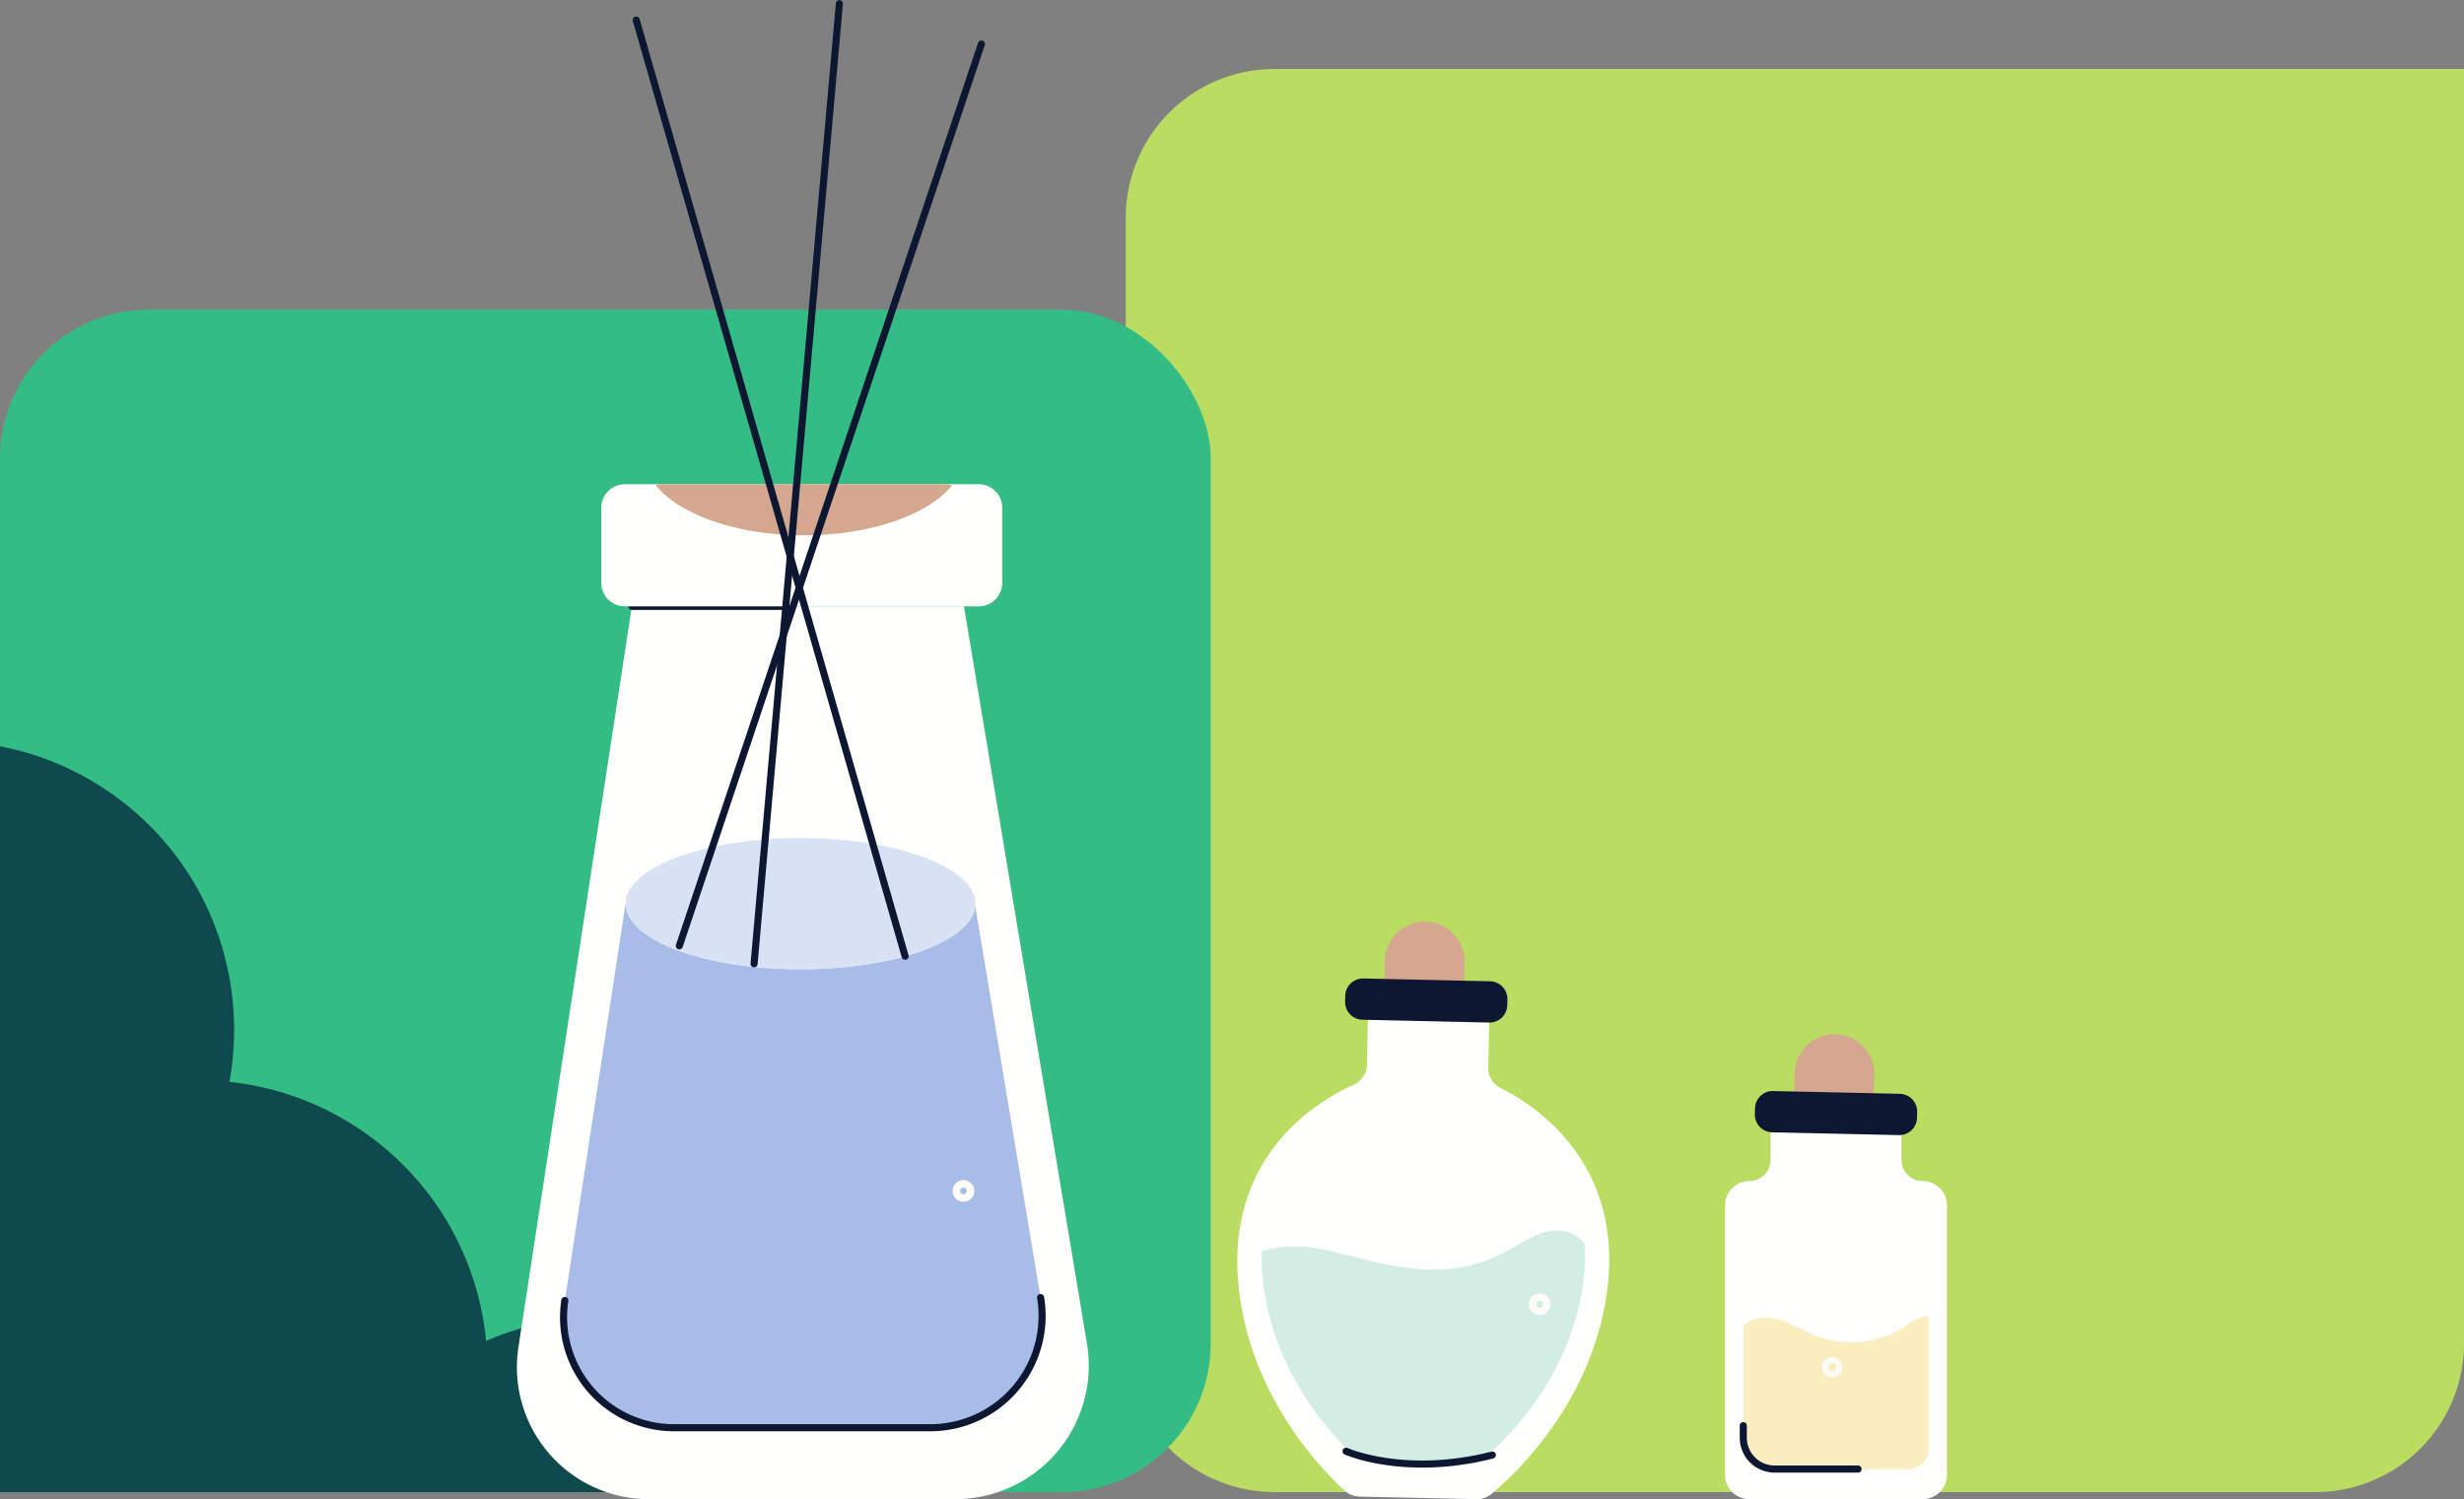<svg xmlns="http://www.w3.org/2000/svg" xmlns:xlink="http://www.w3.org/1999/xlink" width="348" height="211.747" viewBox="0 0 348 211.747">
  <rect x="0" y="0" width="348" height="211.747" fill="#808080" stroke="none"/>
  <defs>
    <clipPath id="clip-path">
      <rect id="Rectángulo_338983" data-name="Rectángulo 338983" width="348" height="178" transform="translate(0 0)" fill="#0e494d" stroke="#707070" stroke-width="1"/>
    </clipPath>
    <clipPath id="clip-path-2">
      <rect id="Rectángulo_344713" data-name="Rectángulo 344713" width="201.976" height="211.747" fill="none"/>
    </clipPath>
  </defs>
  <g id="Grupo_985347" data-name="Grupo 985347" transform="translate(-285 -4309.254)">
    <g id="Grupo_984099" data-name="Grupo 984099" transform="translate(285 4319)">
      <path id="Rectángulo_338981" data-name="Rectángulo 338981" d="M21,0H189a0,0,0,0,1,0,0V180a21,21,0,0,1-21,21H21A21,21,0,0,1,0,180V21A21,21,0,0,1,21,0Z" transform="translate(159 0)" fill="#badc61"/>
      <rect id="Rectángulo_338982" data-name="Rectángulo 338982" width="171" height="167" rx="21" transform="translate(0 34)" fill="#34bc85"/>
      <g id="Enmascarar_grupo_559" data-name="Enmascarar grupo 559" transform="translate(0 23)" clip-path="url(#clip-path)">
        <ellipse id="Elipse_4897" data-name="Elipse 4897" cx="40.739" cy="40.739" rx="40.739" ry="40.739" transform="matrix(-0.809, -0.588, 0.588, -0.809, 37.108, 217.5)" fill="#0e494d"/>
        <ellipse id="Elipse_4898" data-name="Elipse 4898" cx="40.739" cy="40.739" rx="40.739" ry="40.739" transform="matrix(-0.809, -0.588, 0.588, -0.809, 1.327, 169.595)" fill="#0e494d"/>
        <ellipse id="Elipse_4899" data-name="Elipse 4899" cx="40.739" cy="40.739" rx="40.739" ry="40.739" transform="matrix(-0.809, -0.588, 0.588, -0.809, 94.013, 250.891)" fill="#0e494d"/>
      </g>
    </g>
    <g id="Grupo_984338" data-name="Grupo 984338" transform="translate(358 4309.254)">
      <g id="Grupo_984337" data-name="Grupo 984337" clip-path="url(#clip-path-2)">
        <path id="Trazado_728563" data-name="Trazado 728563" d="M129.9,134.9l-11.248-.25.068-3.091a5.625,5.625,0,1,1,11.248.25Z" transform="translate(3.874 4.116)" fill="#d5a78f"/>
        <path id="Trazado_728564" data-name="Trazado 728564" d="M135.7,149.12a3.148,3.148,0,0,1-1.727-2.892l.15-6.738c.4-.387-7.28-.221-8.423-.194-.1,0-.187,0-.283-.006-1.14-.077-8.81-.585-8.423-.181l-.15,6.739a3.147,3.147,0,0,1-1.853,2.813c-5.18,2.307-19.487,10.652-15.877,31.352,2.446,14.027,11.69,23.358,14.63,26.021a3.147,3.147,0,0,0,2.046.809l8.266.183,8.265.184a3.148,3.148,0,0,0,2.08-.717c3.056-2.531,12.7-11.443,15.769-25.346,4.525-20.52-9.4-29.492-14.47-32.026" transform="translate(3.217 4.537)" fill="#fefffd"/>
        <path id="Trazado_728565" data-name="Trazado 728565" d="M102.362,177.651c2.127,12.195,10.162,20.307,12.719,22.623a2.734,2.734,0,0,0,1.778.7l7.187.16,7.186.159a2.736,2.736,0,0,0,1.808-.623c2.656-2.2,11.044-9.949,13.709-22.037a29.921,29.921,0,0,0,.706-8.537,5.115,5.115,0,0,0-2.278-1.563c-2.791-.9-5.634.929-8.181,2.383-6.806,3.887-12.929,3.267-19.691,1.7-1.584-.368-3.2-.788-4.873-1.213-3.446-.879-7.288-1.3-10.558-.159a31.623,31.623,0,0,0,.485,6.407" transform="translate(3.326 5.495)" fill="#d3ede5"/>
        <path id="Trazado_728566" data-name="Trazado 728566" d="M113.406,198.493s8.212,3.7,20.663.541" transform="translate(3.703 6.481)" fill="none" stroke="#0d1732" stroke-linecap="round" stroke-miterlimit="10" stroke-width="1"/>
        <path id="Trazado_728567" data-name="Trazado 728567" d="M133.555,139.541l-17.769-.394a2.065,2.065,0,0,1-2.019-2.11l.015-.7a2.065,2.065,0,0,1,2.111-2.019l17.769.394a2.065,2.065,0,0,1,2.019,2.11l-.015.7a2.066,2.066,0,0,1-2.111,2.019" transform="translate(3.715 4.386)" fill="#0d1732"/>
        <path id="Rectángulo_344711" data-name="Rectángulo 344711" d="M2,0h.829a2,2,0,0,1,2,2V19.9a2,2,0,0,1-2,2H2a2,2,0,0,1-2-2V2A2,2,0,0,1,2,0Z" transform="translate(117.436 143.486) rotate(-88.728)" fill="none" stroke="#0d1732" stroke-miterlimit="10" stroke-width="1"/>
        <path id="Trazado_728568" data-name="Trazado 728568" d="M128.633,179.629Z" transform="translate(4.2 5.865)" fill="none" stroke="#fdfbf6" stroke-linecap="round" stroke-linejoin="round" stroke-width="2"/>
        <path id="Trazado_728569" data-name="Trazado 728569" d="M132.688,190.373Z" transform="translate(4.332 6.216)" fill="none" stroke="#fdfbf6" stroke-linecap="round" stroke-linejoin="round" stroke-width="2"/>
        <path id="Trazado_728570" data-name="Trazado 728570" d="M140.418,178.419a.53.53,0,1,1-.518-.541A.53.53,0,0,1,140.418,178.419Z" transform="translate(4.55 5.808)" fill="none" stroke="#fdfbf6" stroke-linecap="round" stroke-linejoin="round" stroke-width="2"/>
        <path id="Trazado_728571" data-name="Trazado 728571" d="M193.153,161.9h0a3,3,0,0,1-3-3v-8.386H171.667V158.9a3,3,0,0,1-3,3,3.428,3.428,0,0,0-3.427,3.428v38.074a3.428,3.428,0,0,0,3.427,3.428h24.485a3.429,3.429,0,0,0,3.428-3.428V165.331a3.429,3.429,0,0,0-3.428-3.428" transform="translate(5.395 4.915)" fill="#fefffd"/>
        <path id="Trazado_728572" data-name="Trazado 728572" d="M170.6,201.619H191.06a2.864,2.864,0,0,0,2.864-2.865V180.018a2.678,2.678,0,0,0-.634.027,6.884,6.884,0,0,0-2.54,1.336,14.137,14.137,0,0,1-13.455,1.107c-2.757-1.252-5.235-3.053-8.381-1.852a4.8,4.8,0,0,0-1.178.678v17.439a2.865,2.865,0,0,0,2.865,2.865" transform="translate(5.477 5.878)" fill="#faedc0"/>
        <path id="Trazado_728573" data-name="Trazado 728573" d="M185.942,150.3l-11.248-.25.068-3.091a5.625,5.625,0,0,1,11.248.25Z" transform="translate(5.704 4.619)" fill="#d5a78f"/>
        <path id="Trazado_728574" data-name="Trazado 728574" d="M189.592,154.938l-17.769-.394a2.065,2.065,0,0,1-2.019-2.11l.015-.7a2.064,2.064,0,0,1,2.111-2.018l17.769.394a2.065,2.065,0,0,1,2.019,2.11l-.017.7a2.065,2.065,0,0,1-2.11,2.019" transform="translate(5.544 4.888)" fill="#0d1732"/>
        <path id="Rectángulo_344712" data-name="Rectángulo 344712" d="M2,0h.83a2,2,0,0,1,2,2V19.9a2,2,0,0,1-2,2H2a2,2,0,0,1-2-2V2A2,2,0,0,1,2,0Z" transform="matrix(0.022, -1, 1, 0.022, 175.303, 159.387)" fill="none" stroke="#0d1732" stroke-miterlimit="10" stroke-width="1"/>
        <path id="Trazado_728575" data-name="Trazado 728575" d="M171.135,187.967Z" transform="translate(5.588 6.137)" fill="none" stroke="#fdfbf6" stroke-linecap="round" stroke-linejoin="round" stroke-width="2"/>
        <path id="Trazado_728576" data-name="Trazado 728576" d="M174.3,196.346Z" transform="translate(5.691 6.411)" fill="none" stroke="#fdfbf6" stroke-linecap="round" stroke-linejoin="round" stroke-width="2"/>
        <path id="Trazado_728577" data-name="Trazado 728577" d="M180.325,187.023a.413.413,0,1,1-.4-.422A.413.413,0,0,1,180.325,187.023Z" transform="translate(5.861 6.093)" fill="none" stroke="#fdfbf6" stroke-linecap="round" stroke-linejoin="round" stroke-width="2"/>
        <path id="Trazado_728578" data-name="Trazado 728578" d="M167.734,194.994v1.7a4.433,4.433,0,0,0,4.432,4.433h11.772" transform="translate(5.477 6.367)" fill="none" stroke="#0d1732" stroke-linecap="round" stroke-miterlimit="10" stroke-width="1"/>
        <path id="Trazado_728579" data-name="Trazado 728579" d="M61.9,209.039H18.653A18.649,18.649,0,0,1,.219,187.567L16.241,82.938h46.9L80.514,187.06A18.872,18.872,0,0,1,61.9,209.039" transform="translate(0 2.708)" fill="#fefffd"/>
        <line id="Línea_1625" data-name="Línea 1625" x2="22.315" transform="translate(16.24 85.646)" fill="none" stroke="#0d1732" stroke-linecap="round" stroke-linejoin="round" stroke-width="1"/>
        <path id="Trazado_728580" data-name="Trazado 728580" d="M73.757,179.229l-9.236-55.342c-.4,4.983-11.287,8.976-24.661,8.976-13.607,0-24.641-4.133-24.678-9.236-.058.26-.117.521-.158.79L6.566,179.654a15.606,15.606,0,0,0,15.427,17.967H58.181a15.792,15.792,0,0,0,15.577-18.392" transform="translate(0.208 4.037)" fill="#a7bce6"/>
        <path id="Trazado_728581" data-name="Trazado 728581" d="M6.566,177.894a15.606,15.606,0,0,0,15.426,17.968H58.18A15.793,15.793,0,0,0,73.757,177.47" transform="translate(0.208 5.795)" fill="none" stroke="#0d1732" stroke-linecap="round" stroke-miterlimit="10" stroke-width="1"/>
        <path id="Trazado_728582" data-name="Trazado 728582" d="M49.838,164.129Z" transform="translate(1.627 5.359)" fill="none" stroke="#fdfbf6" stroke-linecap="round" stroke-linejoin="round" stroke-width="2"/>
        <path id="Trazado_728583" data-name="Trazado 728583" d="M53.893,174.873Z" transform="translate(1.76 5.71)" fill="none" stroke="#fdfbf6" stroke-linecap="round" stroke-linejoin="round" stroke-width="2"/>
        <path id="Trazado_728584" data-name="Trazado 728584" d="M61.623,162.919a.53.53,0,1,1-.518-.541A.53.53,0,0,1,61.623,162.919Z" transform="translate(1.977 5.302)" fill="none" stroke="#fdfbf6" stroke-linecap="round" stroke-linejoin="round" stroke-width="2"/>
        <path id="Trazado_728585" data-name="Trazado 728585" d="M62.692,123.935c.007-.1.02-.19.02-.286a3.757,3.757,0,0,0-.339-1.524c.025.12.057.236.076.357Z" transform="translate(2.037 3.988)" fill="#f0c4c0"/>
        <path id="Trazado_728586" data-name="Trazado 728586" d="M14.9,123.674l0,.026a11.784,11.784,0,0,1,.78-2.346,4.067,4.067,0,0,0-.782,2.32" transform="translate(0.487 3.962)" fill="#f0c4c0"/>
        <path id="Trazado_728587" data-name="Trazado 728587" d="M39.582,133.157c13.374,0,24.257-3.993,24.661-8.976L64,122.728c-.021-.121-.052-.238-.076-.357-1.936-4.391-12.094-7.739-24.342-7.739-11.494,0-21.154,2.949-23.9,6.941a11.86,11.86,0,0,0-.78,2.347c.038,5.1,11.071,9.236,24.678,9.236" transform="translate(0.487 3.743)" fill="#d9e2f4"/>
        <path id="Trazado_728588" data-name="Trazado 728588" d="M64.861,83.484h-50a3.319,3.319,0,0,1-3.309-3.309V69.54a3.319,3.319,0,0,1,3.309-3.309h50a3.319,3.319,0,0,1,3.309,3.309V80.175a3.319,3.319,0,0,1-3.309,3.309" transform="translate(0.377 2.163)" fill="#fefffd"/>
        <path id="Trazado_728589" data-name="Trazado 728589" d="M39.921,73.446c9.476,0,17.576-2.92,20.928-7.057a8.505,8.505,0,0,0-1.548-.158H19.933a8.346,8.346,0,0,0-.982.1c3.324,4.167,11.451,7.115,20.97,7.115" transform="translate(0.619 2.163)" fill="#d5a78f"/>
        <line id="Línea_1626" data-name="Línea 1626" x2="37.976" y2="132.224" transform="translate(16.857 2.834)" fill="none" stroke="#0d1732" stroke-linecap="round" stroke-linejoin="round" stroke-width="1"/>
        <line id="Línea_1627" data-name="Línea 1627" x1="12.049" y2="135.608" transform="translate(33.501 0.516)" fill="none" stroke="#0d1732" stroke-linecap="round" stroke-linejoin="round" stroke-width="1"/>
        <line id="Línea_1628" data-name="Línea 1628" x1="42.664" y2="127.38" transform="translate(22.945 6.217)" fill="none" stroke="#0d1732" stroke-linecap="round" stroke-linejoin="round" stroke-width="1"/>
      </g>
    </g>
  </g>
</svg>
